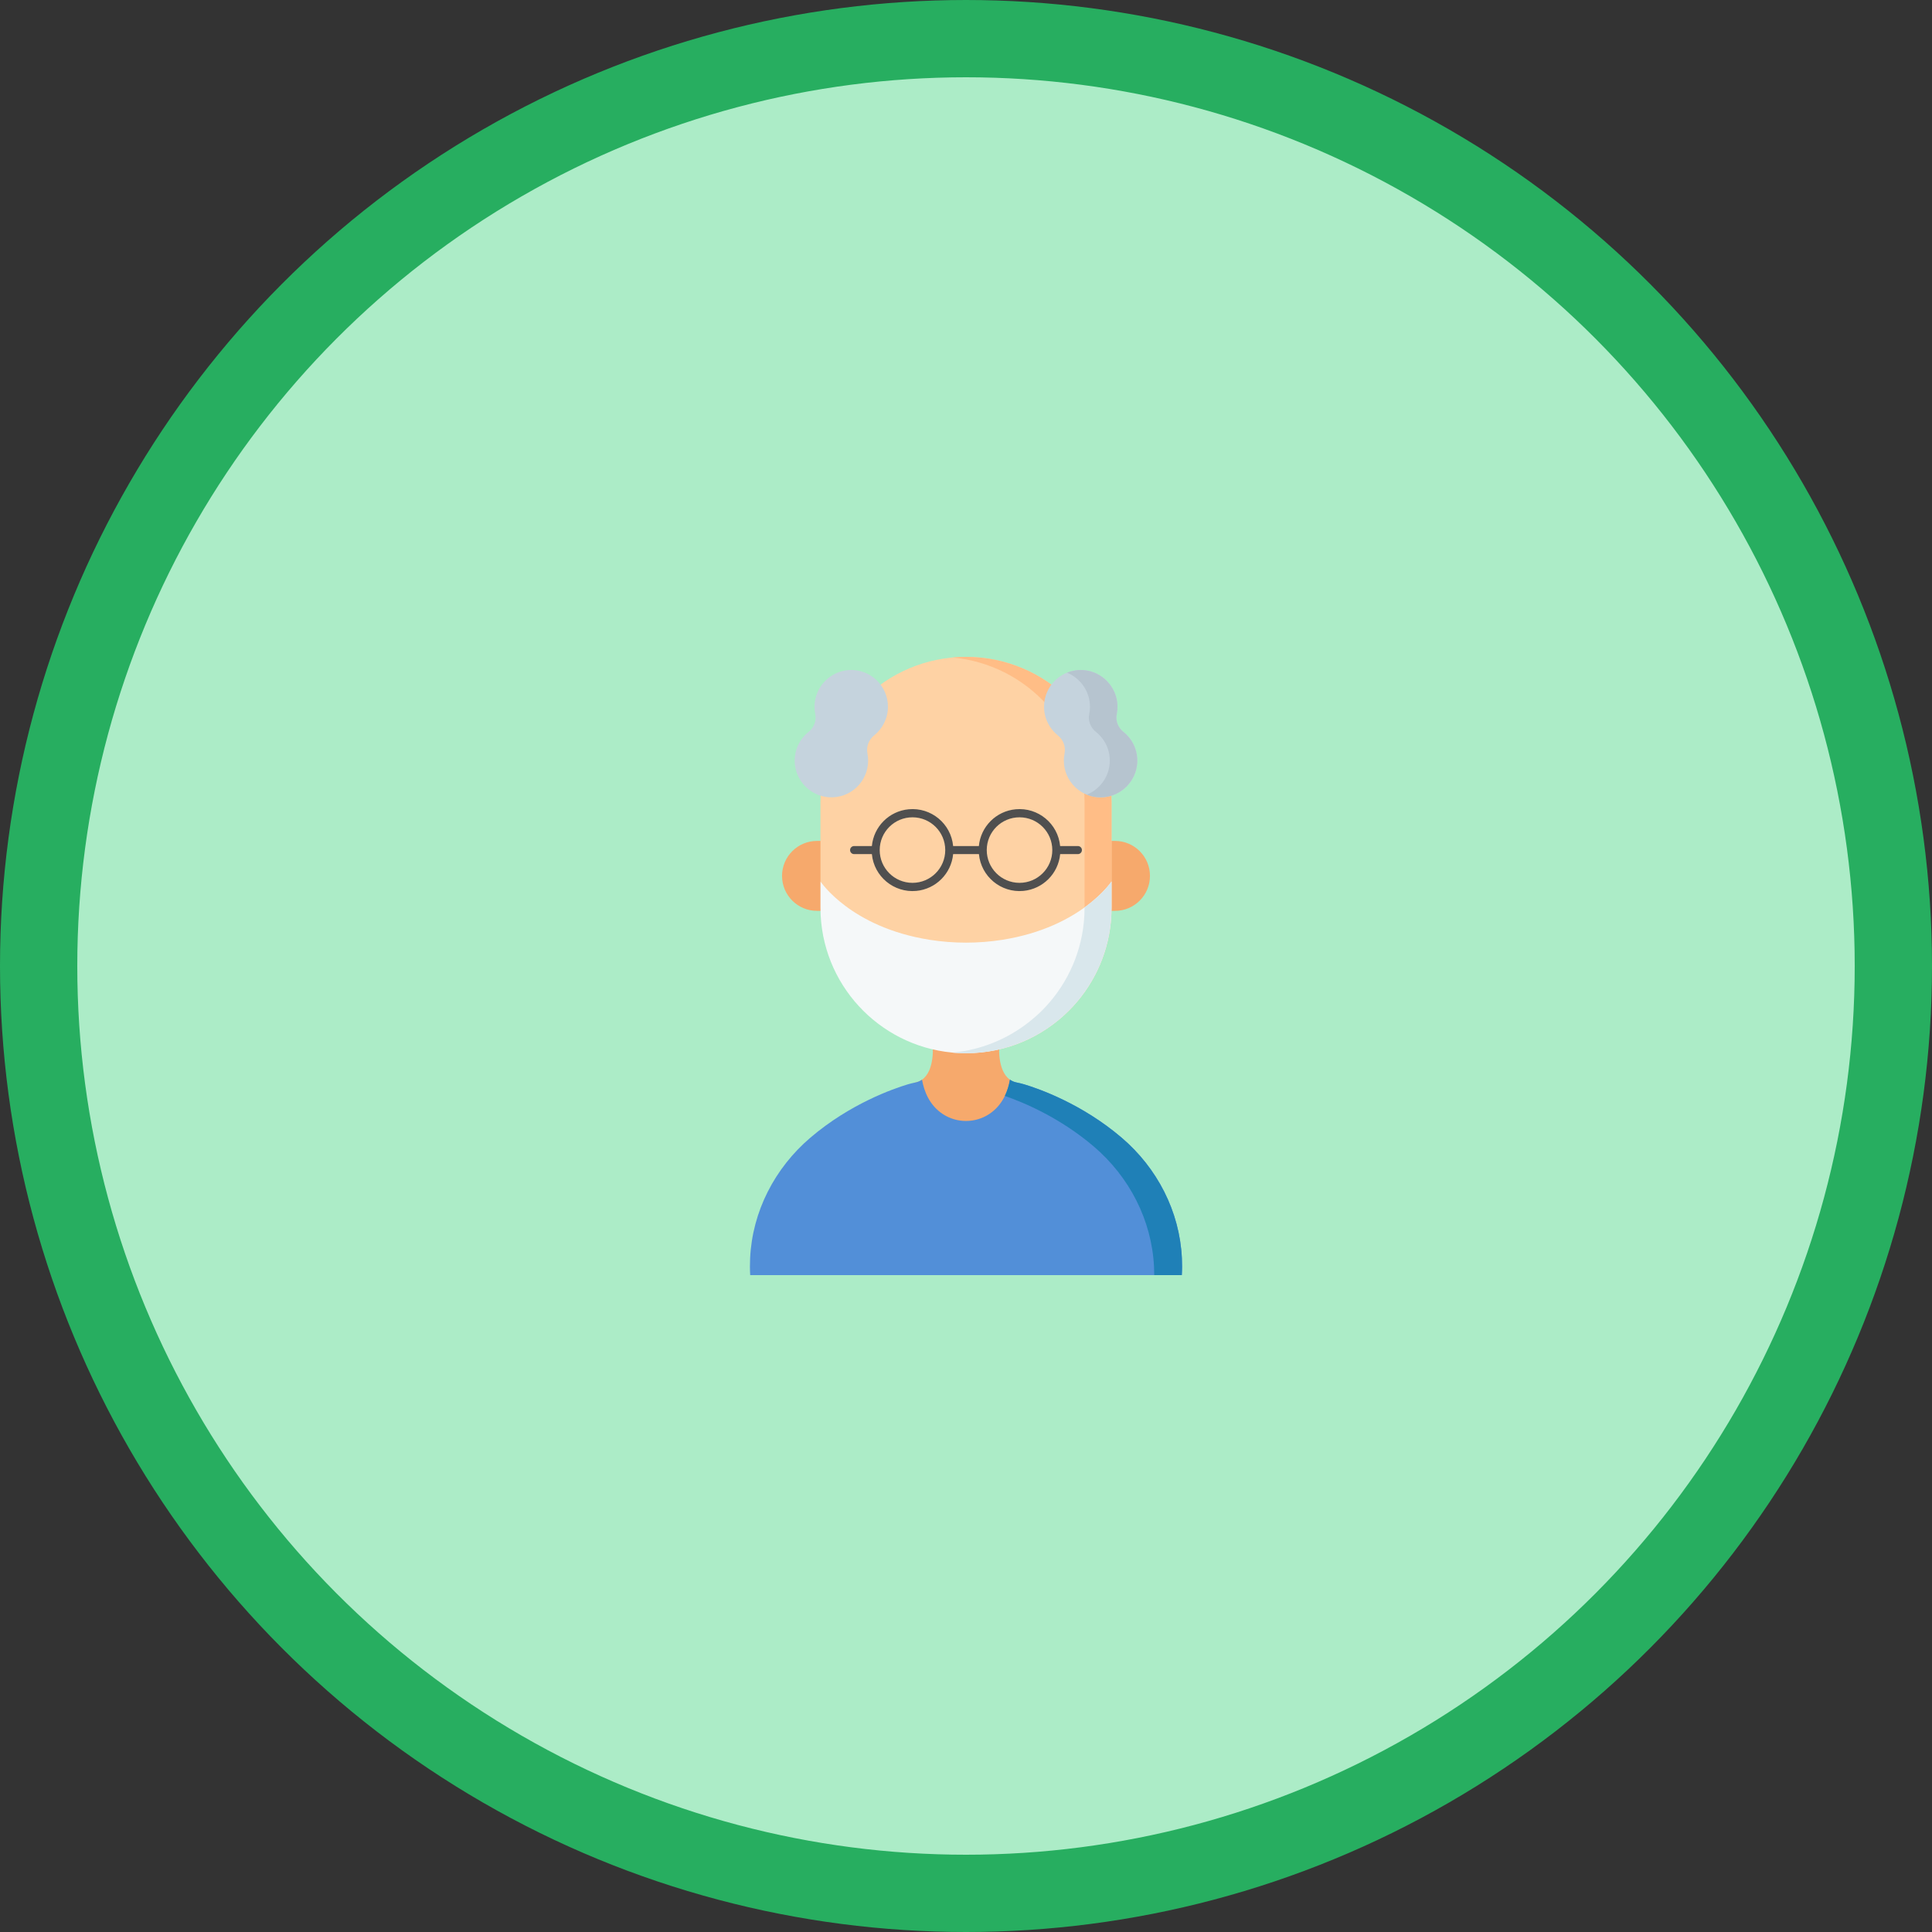 <svg width="100" height="100" viewBox="0 0 100 100" fill="none" xmlns="http://www.w3.org/2000/svg">
<rect x="0" y="0" width="100" height="100" fill="#333333" stroke="none"/>
<circle cx="50" cy="50" r="48" fill="#ACECC7" stroke="#27AE60" stroke-width="4"/>
<g clip-path="url(#clip0)">
<path d="M42.619 47.146H42.288C41.288 47.146 40.478 46.336 40.478 45.336C40.478 44.337 41.288 43.526 42.288 43.526H42.619V47.146Z" fill="#F6A96C"/>
<path d="M57.381 47.146H57.712C58.712 47.146 59.522 46.336 59.522 45.336C59.522 44.337 58.712 43.526 57.712 43.526H57.381V47.146Z" fill="#F6A96C"/>
<path d="M60.949 65.628H39.086C39.069 65.328 39.069 65.407 39.083 65.123C39.198 62.702 40.269 60.645 42.113 59.072C44.169 57.319 46.23 56.569 47.005 56.336C47.133 56.298 47.251 56.055 47.382 56.029C47.514 56.002 47.628 55.952 47.724 55.884C48.411 55.404 48.276 54.051 48.276 54.051H51.724C51.724 54.051 51.589 55.404 52.275 55.884C52.372 55.952 52.44 56.166 52.572 56.193C52.703 56.219 52.834 56.249 52.962 56.288C53.736 56.52 55.846 57.198 57.901 58.952C59.746 60.524 60.837 62.702 60.953 65.123C60.966 65.407 60.966 65.328 60.949 65.628Z" fill="#F6A96C"/>
<path d="M61.17 66H38.83C38.812 65.701 38.812 65.407 38.826 65.123C38.941 62.702 40.102 60.457 41.946 58.885C44.002 57.131 46.218 56.357 46.993 56.124C47.121 56.086 47.251 56.056 47.382 56.029C47.514 56.002 47.628 55.952 47.724 55.884C47.831 56.491 48.111 57.217 48.811 57.671C49.529 58.138 50.47 58.138 51.188 57.671C51.888 57.217 52.169 56.491 52.275 55.884C52.372 55.952 52.485 56.002 52.618 56.029C52.749 56.056 52.879 56.086 53.007 56.124C53.781 56.357 55.998 57.131 58.054 58.885C59.898 60.457 61.059 62.702 61.174 65.123C61.188 65.407 61.188 65.701 61.17 66Z" fill="#528FD8"/>
<path d="M61.17 66H59.743C59.743 65.858 59.74 65.718 59.733 65.579C59.617 63.158 58.457 60.914 56.613 59.341C54.867 57.853 53.006 57.07 52.01 56.725C52.147 56.444 52.228 56.152 52.275 55.883C52.371 55.952 52.484 56.002 52.616 56.029C52.748 56.055 52.879 56.086 53.007 56.124C53.782 56.357 55.998 57.131 58.054 58.885C59.898 60.457 61.059 62.702 61.174 65.123C61.188 65.407 61.188 65.7 61.17 66Z" fill="#1F80B7"/>
<path d="M50 34C45.839 34 42.466 37.373 42.467 41.534L42.467 45.623L42.753 46.261V47.27C42.753 47.527 42.766 47.781 42.791 48.031C42.993 50.042 44.038 51.547 45.431 52.631C46.672 53.597 48.16 54.254 50 54.254C52.081 54.254 53.778 53.607 55.141 52.244C56.336 51.048 57.184 49.683 57.362 47.907C57.387 47.657 57.4 47.403 57.4 47.146L57.381 46.215L57.533 45.623L57.533 41.534C57.534 37.373 54.161 34 50 34Z" fill="#FED2A4"/>
<path d="M55.791 43.791H54.872C54.762 42.63 53.731 41.778 52.57 41.888C51.561 41.983 50.762 42.782 50.666 43.791H49.334C49.224 42.63 48.193 41.778 47.032 41.888C46.023 41.983 45.224 42.782 45.128 43.791H44.209C44.093 43.791 44 43.885 44 44C44 44.115 44.093 44.209 44.209 44.209H45.128C45.238 45.37 46.269 46.222 47.43 46.113C48.439 46.017 49.238 45.218 49.334 44.209H50.669C50.779 45.37 51.809 46.222 52.97 46.113C53.98 46.017 54.778 45.218 54.874 44.209H55.791C55.907 44.209 56 44.115 56 44C56 43.885 55.907 43.791 55.791 43.791ZM47.23 45.696H47.226C46.289 45.694 45.531 44.933 45.533 43.996C45.536 43.059 46.297 42.301 47.234 42.304C48.169 42.306 48.926 43.065 48.926 44C48.926 44.937 48.167 45.696 47.23 45.696ZM52.77 45.696H52.766C51.829 45.694 51.072 44.933 51.074 43.996C51.076 43.059 51.837 42.301 52.774 42.304C53.71 42.306 54.467 43.065 54.467 44C54.467 44.937 53.707 45.696 52.77 45.696Z" fill="#4F4F4F"/>
<path d="M57.533 41.534V46.981C57.533 47.238 57.52 47.492 57.495 47.741C57.317 49.518 56.522 51.113 55.327 52.308C53.964 53.671 52.081 54.514 50 54.514C49.763 54.514 49.529 54.503 49.298 54.482C50.789 54.346 52.148 53.776 53.26 52.9C53.493 52.716 53.721 52.518 53.931 52.308C55.126 51.113 55.921 49.518 56.099 47.741C56.124 47.492 56.137 47.238 56.137 46.981L56.137 41.534C56.137 37.608 53.134 34.383 49.3 34.032C49.53 34.011 49.764 34 50 34C54.16 34 57.534 37.373 57.533 41.534Z" fill="#FFBD86"/>
<path d="M57.533 45.623V46.981C57.533 47.237 57.52 47.492 57.495 47.742C57.317 49.518 56.522 51.113 55.327 52.308C53.964 53.671 52.081 54.514 50 54.514C46.096 54.514 42.886 51.544 42.505 47.742C42.479 47.492 42.467 47.238 42.467 46.981V45.623C42.467 45.623 44.024 47.995 48.111 48.643C49.362 48.841 50.638 48.841 51.889 48.643C55.976 47.995 57.533 45.623 57.533 45.623Z" fill="#F5F8F9"/>
<path d="M57.533 45.623V46.981C57.533 47.238 57.52 47.492 57.495 47.741C57.317 49.518 56.522 51.113 55.327 52.308C53.964 53.671 52.08 54.514 50 54.514C49.939 54.514 49.878 54.513 49.817 54.512C49.721 54.51 49.626 54.506 49.532 54.499C49.506 54.498 49.481 54.497 49.456 54.495C49.403 54.491 49.351 54.486 49.299 54.482C50.789 54.346 52.148 53.776 53.26 52.9C53.493 52.716 53.721 52.518 53.931 52.308C55.126 51.113 55.921 49.518 56.099 47.741C56.124 47.492 56.137 47.238 56.137 46.981V46.968C57.113 46.263 57.533 45.623 57.533 45.623Z" fill="#D9E7EC"/>
<path d="M45.96 36.579C45.96 35.489 45.043 34.614 43.938 34.682C42.961 34.743 42.179 35.561 42.16 36.54C42.157 36.685 42.17 36.826 42.198 36.962C42.268 37.307 42.13 37.662 41.855 37.881C41.384 38.253 41.094 38.844 41.138 39.5C41.201 40.442 41.964 41.205 42.906 41.266C44.013 41.339 44.934 40.462 44.934 39.37C44.934 39.245 44.922 39.122 44.899 39.003C44.829 38.648 44.964 38.289 45.247 38.063C45.682 37.714 45.96 37.179 45.96 36.579Z" fill="#C5D3DD"/>
<path d="M54.04 36.579C54.04 35.489 54.957 34.614 56.061 34.682C57.039 34.743 57.82 35.561 57.84 36.54C57.843 36.685 57.83 36.826 57.802 36.962C57.731 37.307 57.87 37.662 58.145 37.881C58.616 38.253 58.906 38.844 58.862 39.5C58.799 40.442 58.035 41.205 57.094 41.266C55.986 41.339 55.065 40.462 55.065 39.37C55.065 39.245 55.078 39.122 55.101 39.003C55.17 38.648 55.036 38.289 54.753 38.063C54.318 37.714 54.04 37.179 54.04 36.579Z" fill="#C5D3DD"/>
<path d="M58.862 39.5C58.799 40.441 58.036 41.205 57.094 41.266C56.796 41.286 56.511 41.237 56.254 41.132C56.911 40.864 57.389 40.237 57.438 39.5C57.482 38.844 57.192 38.253 56.721 37.88C56.446 37.662 56.308 37.306 56.378 36.962C56.406 36.826 56.419 36.685 56.416 36.54C56.401 35.768 55.912 35.097 55.227 34.817C55.482 34.714 55.765 34.664 56.062 34.682C57.039 34.743 57.821 35.561 57.84 36.54C57.843 36.685 57.83 36.826 57.802 36.962C57.731 37.306 57.869 37.662 58.145 37.88C58.616 38.253 58.906 38.844 58.862 39.5Z" fill="#B6C4CF"/>
</g>
<defs>
<clipPath id="clip0">
<rect width="32" height="32" fill="white" transform="translate(34 34)"/>
</clipPath>
</defs>
</svg>
